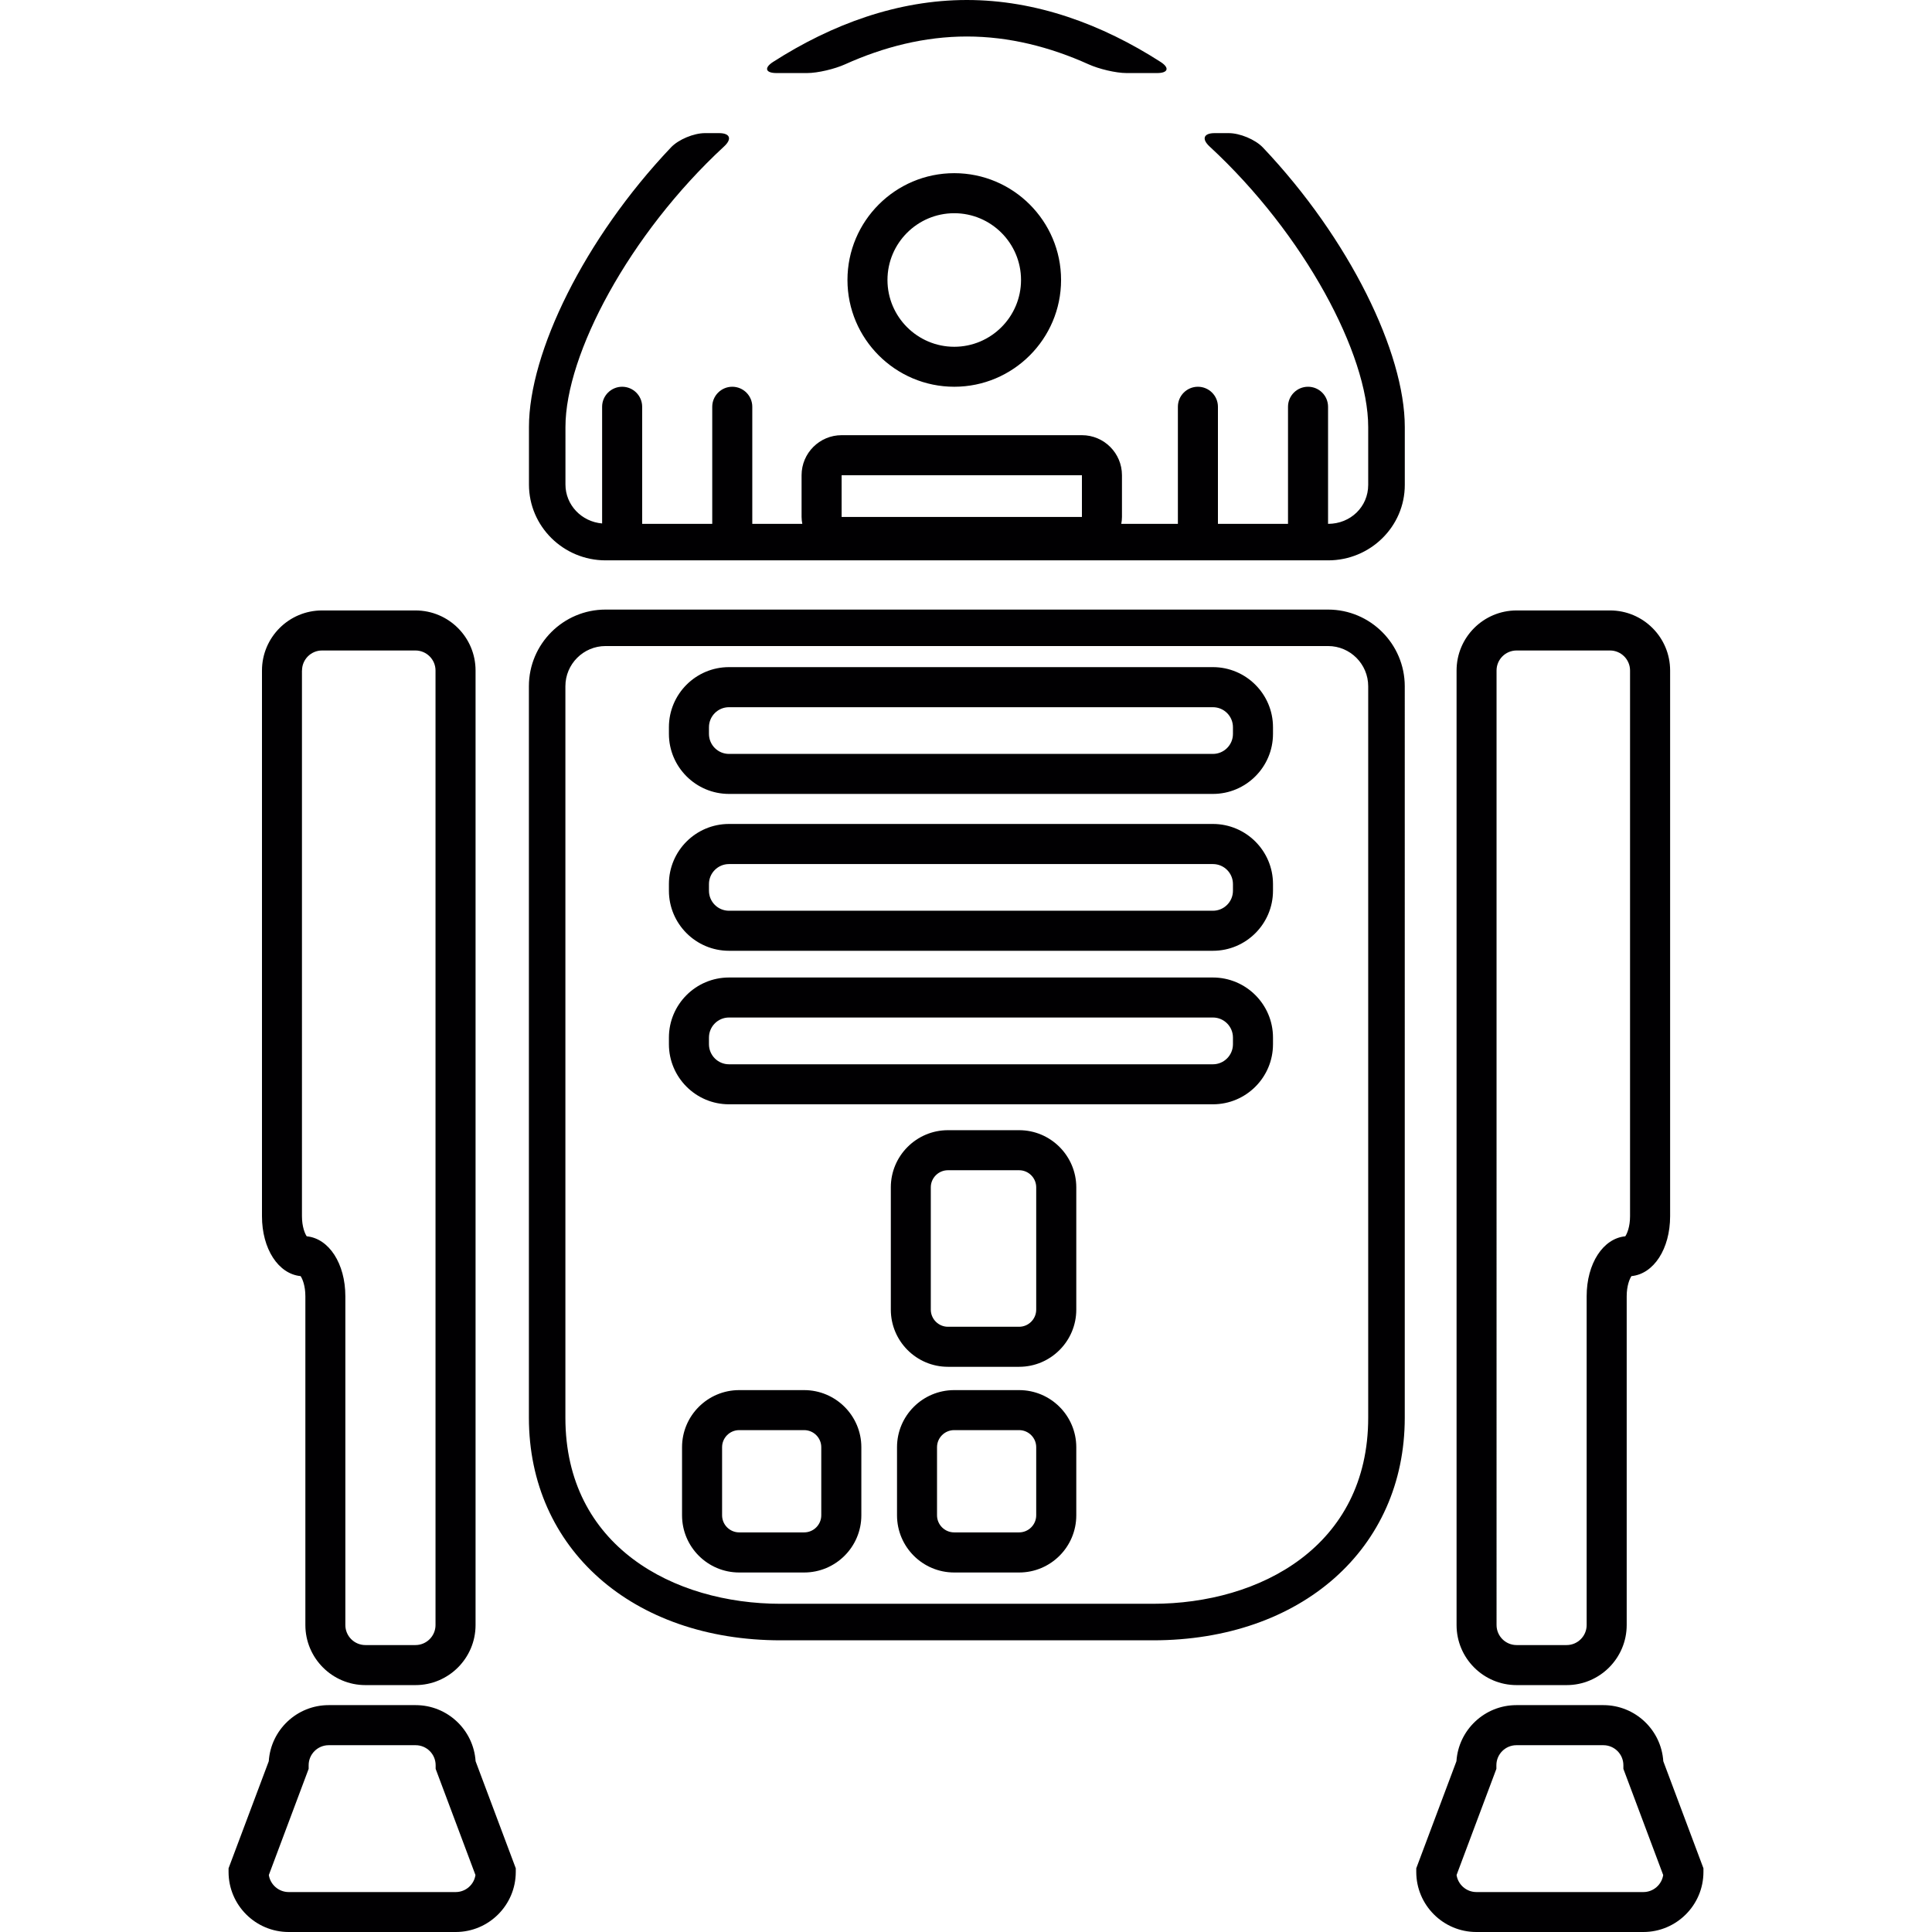 <?xml version="1.0" encoding="iso-8859-1"?>
<!-- Generator: Adobe Illustrator 18.1.1, SVG Export Plug-In . SVG Version: 6.00 Build 0)  -->
<svg version="1.1" id="Capa_1" xmlns="http://www.w3.org/2000/svg" xmlns:xlink="http://www.w3.org/1999/xlink" x="0px" y="0px"
	 viewBox="0 0 58.282 58.282" style="enable-background:new 0 0 58.282 58.282;" xml:space="preserve">
<g>
	<path style="fill:#010002;" d="M40.064,18.389H18.267c-1.274,0-2.312,1.037-2.312,2.312v22.067c0,3.952,3.125,6.715,7.597,6.715
		H34.78c4.473,0,7.597-2.763,7.597-6.715V20.701C42.375,19.426,41.338,18.389,40.064,18.389z M41.274,42.768
		c0,3.877-3.261,5.613-6.495,5.613H23.551c-3.232,0-6.495-1.736-6.495-5.613V20.701c0-0.668,0.544-1.212,1.211-1.212h21.797
		c0.666,0,1.21,0.544,1.21,1.212C41.274,20.701,41.274,42.768,41.274,42.768z M36.589,20.125H21.991
		c-0.999,0-1.812,0.812-1.812,1.812v0.202c0,0.998,0.813,1.811,1.812,1.811H36.59c0.999,0,1.812-0.813,1.812-1.811v-0.202
		C38.402,20.938,37.588,20.125,36.589,20.125z M37.194,22.14c0,0.332-0.271,0.603-0.604,0.603H21.991
		c-0.334,0-0.604-0.271-0.604-0.603v-0.202c0-0.334,0.271-0.604,0.604-0.604H36.59c0.334,0,0.604,0.27,0.604,0.604V22.14z
		 M36.589,24.856H21.991c-0.999,0-1.812,0.812-1.812,1.812v0.202c0,0.999,0.813,1.812,1.812,1.812H36.59
		c0.999,0,1.812-0.813,1.812-1.812v-0.202C38.402,25.668,37.588,24.856,36.589,24.856z M37.194,26.871
		c0,0.333-0.271,0.603-0.604,0.603H21.991c-0.334,0-0.604-0.27-0.604-0.603v-0.202c0-0.332,0.271-0.603,0.604-0.603H36.59
		c0.334,0,0.604,0.271,0.604,0.603V26.871z M36.589,29.488H21.991c-0.999,0-1.812,0.812-1.812,1.812v0.201
		c0,0.999,0.813,1.812,1.812,1.812H36.59c0.999,0,1.812-0.812,1.812-1.812V31.3C38.402,30.3,37.588,29.488,36.589,29.488z
		 M37.194,31.501c0,0.333-0.271,0.605-0.604,0.605H21.991c-0.334,0-0.604-0.272-0.604-0.605V31.3c0-0.334,0.271-0.605,0.604-0.605
		H36.59c0.334,0,0.604,0.271,0.604,0.605V31.501z M30.744,34.094h-2.147c-0.951,0-1.724,0.774-1.724,1.724v3.689
		c0,0.951,0.772,1.725,1.724,1.725h2.147c0.951,0,1.724-0.774,1.724-1.725v-3.689C32.467,34.869,31.695,34.094,30.744,34.094z
		 M31.259,39.507c0,0.284-0.231,0.517-0.516,0.517h-2.147c-0.284,0-0.517-0.233-0.517-0.517v-3.689c0-0.284,0.232-0.516,0.517-0.516
		h2.147c0.284,0,0.516,0.231,0.516,0.516V39.507z M24.258,41.935h-1.959c-0.951,0-1.724,0.772-1.724,1.723v2.054
		c0,0.952,0.772,1.725,1.724,1.725h1.959c0.951,0,1.726-0.772,1.726-1.725v-2.054C25.984,42.707,25.209,41.935,24.258,41.935z
		 M24.775,45.711c0,0.284-0.231,0.516-0.517,0.516h-1.959c-0.284,0-0.516-0.231-0.516-0.516v-2.054c0-0.283,0.232-0.515,0.516-0.515
		h1.959c0.285,0,0.517,0.231,0.517,0.515V45.711z M30.744,41.935h-1.959c-0.951,0-1.725,0.772-1.725,1.723v2.054
		c0,0.952,0.773,1.725,1.725,1.725h1.959c0.951,0,1.724-0.772,1.724-1.725v-2.054C32.467,42.707,31.695,41.935,30.744,41.935z
		 M31.259,45.711c0,0.284-0.231,0.516-0.516,0.516h-1.959c-0.285,0-0.517-0.231-0.517-0.516v-2.054c0-0.283,0.231-0.515,0.517-0.515
		h1.959c0.284,0,0.516,0.231,0.516,0.515V45.711z M9.068,38.496c0.054,0.078,0.144,0.288,0.144,0.608v9.918
		c0,0.998,0.812,1.812,1.812,1.812h1.509c1.001,0,1.813-0.814,1.813-1.812V20.227c0-1.001-0.812-1.812-1.813-1.812H9.715
		c-0.999,0-1.812,0.812-1.812,1.812v16.461C7.902,37.674,8.397,38.431,9.068,38.496z M9.109,20.227h0.002
		c0-0.333,0.271-0.604,0.603-0.604h2.818c0.334,0,0.606,0.271,0.606,0.604v28.795c0,0.332-0.271,0.604-0.606,0.604h-1.509
		c-0.334,0-0.605-0.271-0.605-0.604v-9.918c0-0.987-0.495-1.744-1.165-1.809c-0.054-0.077-0.144-0.287-0.144-0.607V20.227z
		 M12.539,51.438H9.916c-0.959,0-1.746,0.747-1.808,1.692l-1.213,3.23v0.11c0,1,0.813,1.812,1.813,1.812h5.039
		c0.999,0,1.812-0.812,1.812-1.812v-0.11l-1.212-3.23C14.285,52.185,13.497,51.438,12.539,51.438z M13.747,57.077H8.708
		c-0.302,0-0.554-0.225-0.598-0.514l1.201-3.203v-0.109c0-0.333,0.271-0.604,0.604-0.604h2.623c0.334,0,0.604,0.271,0.604,0.604
		v0.109l1.201,3.203C14.301,56.852,14.049,57.077,13.747,57.077z M45.751,50.834h1.509c1,0,1.812-0.814,1.812-1.812v-9.918
		c0-0.32,0.09-0.53,0.144-0.608c0.671-0.064,1.166-0.821,1.166-1.808V20.227c0-1.001-0.813-1.812-1.812-1.812h-2.818
		c-1.001,0-1.812,0.812-1.812,1.812v28.795C43.939,50.02,44.75,50.834,45.751,50.834z M45.146,20.227
		c0-0.333,0.271-0.604,0.605-0.604h2.818c0.332,0,0.604,0.271,0.604,0.604v16.461c0,0.32-0.09,0.53-0.144,0.607
		c-0.67,0.064-1.165,0.821-1.165,1.809v9.918c0,0.332-0.271,0.604-0.604,0.604h-1.509c-0.334,0-0.605-0.271-0.605-0.604V20.227z
		 M50.176,53.13c-0.062-0.945-0.849-1.692-1.808-1.692h-2.623c-0.959,0-1.746,0.747-1.809,1.692l-1.212,3.23v0.11
		c0,1,0.813,1.812,1.812,1.812h5.039c0.999,0,1.812-0.812,1.812-1.812v-0.11L50.176,53.13z M49.577,57.077h-5.039
		c-0.303,0-0.555-0.225-0.598-0.514l1.201-3.203v-0.109c0-0.333,0.271-0.604,0.604-0.604h2.623c0.334,0,0.604,0.271,0.604,0.604
		v0.109l1.201,3.203C50.13,56.852,49.878,57.077,49.577,57.077z M23.425,2.204c-0.334,0-0.383-0.157-0.102-0.337
		C25.096,0.73,27.083,0,29.167,0c2.082,0,4.07,0.729,5.842,1.867c0.281,0.18,0.231,0.337-0.104,0.337h-0.916
		c-0.334,0-0.844-0.126-1.148-0.263c-1.17-0.528-2.406-0.84-3.674-0.84c-1.269,0-2.506,0.312-3.676,0.84
		c-0.304,0.137-0.814,0.263-1.149,0.263H23.425z M37.067,4.016h-0.425c-0.334,0-0.398,0.176-0.154,0.402
		c2.872,2.653,4.786,6.278,4.786,8.462v1.748c0,0.658-0.531,1.175-1.21,1.175h-0.001v-3.532c0-0.334-0.27-0.604-0.604-0.604
		c-0.335,0-0.604,0.271-0.604,0.604v3.532h-2.114v-3.532c0-0.334-0.271-0.604-0.604-0.604c-0.334,0-0.604,0.271-0.604,0.604v3.532
		h-1.708c0.013-0.068,0.021-0.138,0.021-0.209v-1.258c0-0.667-0.542-1.208-1.208-1.208h-7.249c-0.666,0-1.208,0.541-1.208,1.208
		v1.258c0,0.071,0.009,0.141,0.022,0.209h-1.509v-3.532c0-0.334-0.271-0.604-0.604-0.604s-0.604,0.271-0.604,0.604v3.532h-2.114
		v-3.532c0-0.334-0.271-0.604-0.604-0.604s-0.604,0.271-0.604,0.604v3.52c-0.618-0.052-1.106-0.555-1.106-1.175V12.88
		c0-2.184,1.916-5.809,4.785-8.462c0.246-0.227,0.182-0.402-0.152-0.402h-0.424c-0.334,0-0.798,0.189-1.027,0.432
		c-2.616,2.759-4.283,6.193-4.283,8.433v1.736c0,1.261,1.038,2.287,2.312,2.287h21.797c1.274,0,2.312-1.021,2.312-2.275v-1.748
		c0-2.239-1.666-5.674-4.282-8.433C37.863,4.205,37.4,4.016,37.067,4.016z M32.638,15.594h-7.249v-1.258h7.249V15.594z
		 M25.565,8.446c0,1.775,1.445,3.221,3.222,3.221c1.776,0,3.222-1.445,3.222-3.221s-1.445-3.222-3.222-3.222
		S25.565,6.669,25.565,8.446z M30.801,8.446c0,1.11-0.904,2.015-2.015,2.015c-1.109,0-2.014-0.904-2.014-2.015
		c0-1.11,0.904-2.014,2.014-2.014C29.897,6.432,30.801,7.335,30.801,8.446z"/>
</g>
<g>
</g>
<g>
</g>
<g>
</g>
<g>
</g>
<g>
</g>
<g>
</g>
<g>
</g>
<g>
</g>
<g>
</g>
<g>
</g>
<g>
</g>
<g>
</g>
<g>
</g>
<g>
</g>
<g>
</g>
</svg>
